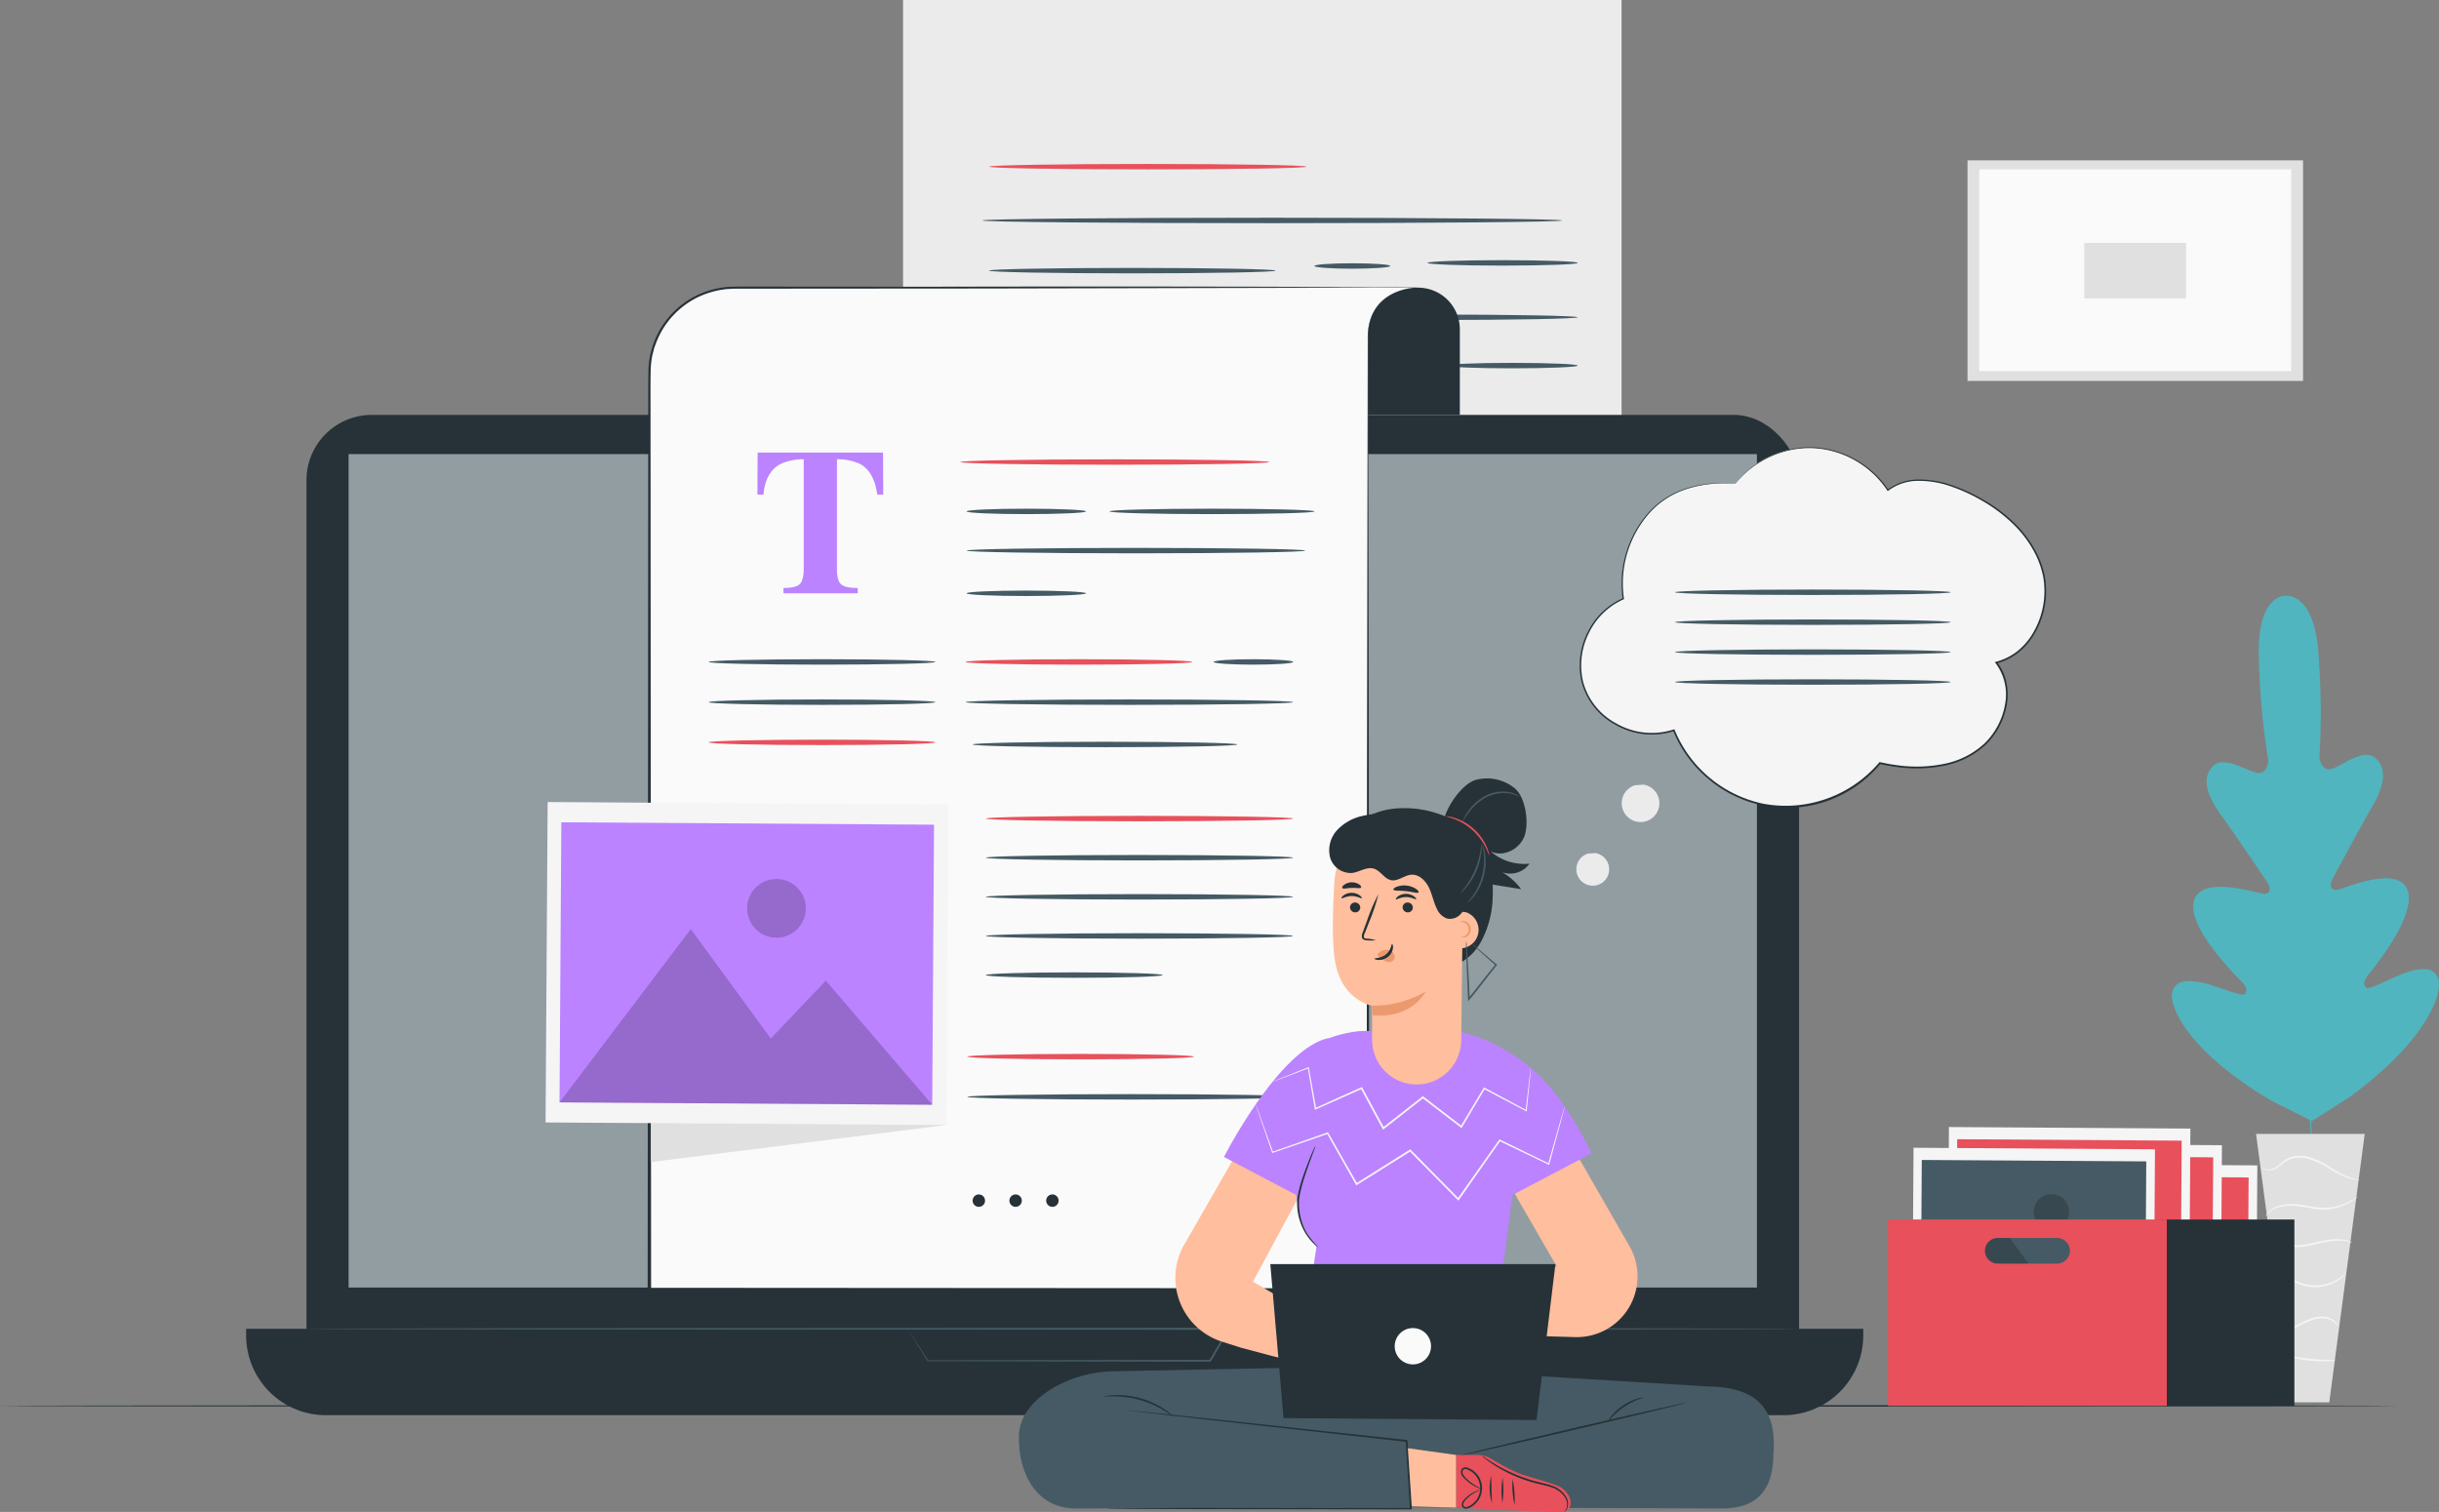 <svg xmlns="http://www.w3.org/2000/svg" width="543.894" height="337.203" viewBox="0 0 543.894 337.203">
  <rect x="0" y="0" width="543.894" height="337.203" fill="#808080" stroke="none"/>
  <g id="Grupo_58893" data-name="Grupo 58893" transform="translate(-184 -5235.5)">
    <g id="Grupo_58597" data-name="Grupo 58597" transform="translate(668.321 5368.357)" opacity="0.6">
      <g id="Grupo_58582" data-name="Grupo 58582">
        <path id="Trazado_103768" data-name="Trazado 103768" d="M679.855,209.373s-6.563-.472-5.959,14.25A170.583,170.583,0,0,0,676,246.187s-.193,3.264-2.721,2.624-7.284-3.817-9.633-1.443c-2.436,2.463-1.57,6.241,1.662,10.69s9.953,14.458,10.557,15.366c.593.891.832,2.561-.961,2.4s-13.889-4.261-15.491,1.6,9.437,16.774,10.621,17.99,1.248,1.984.767,2.72-4.417-1.025-7.9-2.05-7.713-1.6-8.354,1.853,4.221,13.571,22.43,24.2l8.759,4.373,8.291-5.288c17.054-12.4,20.88-22.949,19.9-26.324s-5.129-2.378-8.5-1.009-7.109,3.515-7.66,2.831-.565-1.454.492-2.784,10.948-13.295,8.768-18.962-13.806-.377-15.573-.039-1.7-1.346-1.2-2.291c.51-.964,6.2-11.594,8.968-16.344s3.254-8.6.583-10.8c-2.574-2.128-6.988,1.509-9.441,2.4s-2.969-2.338-2.969-2.338a170.637,170.637,0,0,0-.161-22.662c-.872-14.71-7.512-13.522-7.512-13.522" transform="translate(-654.491 -209.35)" fill="#31d9e7"/>
      </g>
      <g id="Grupo_58584" data-name="Grupo 58584" transform="translate(25.881 13.208)">
        <g id="Grupo_58583" data-name="Grupo 58583">
          <path id="Trazado_103769" data-name="Trazado 103769" d="M687.824,226.361s.017.1.035.307l.07.9c.055.81.134,1.978.236,3.476.2,3.02.459,7.391.757,12.793.6,10.8,1.3,25.738,2.023,42.232s1.385,31.434,1.925,42.241c.274,5.392.5,9.76.651,12.8l.173,3.479c.016.387.028.687.037.905s0,.309,0,.309-.017-.1-.035-.307-.04-.518-.07-.9c-.055-.81-.134-1.978-.235-3.476-.2-3.02-.46-7.391-.758-12.793-.6-10.805-1.3-25.74-2.023-42.239s-1.385-31.427-1.925-42.234l-.651-12.8c-.075-1.5-.133-2.669-.173-3.48-.016-.387-.028-.687-.036-.905S687.824,226.361,687.824,226.361Z" transform="translate(-687.822 -226.361)" fill="#31d9e7"/>
        </g>
      </g>
      <g id="Grupo_58586" data-name="Grupo 58586" transform="translate(15.631 42.729)">
        <g id="Grupo_58585" data-name="Grupo 58585">
          <path id="Trazado_103770" data-name="Trazado 103770" d="M674.623,264.381a2.82,2.82,0,0,1,.545.453c.337.306.81.763,1.389,1.335,1.156,1.145,2.711,2.769,4.393,4.592l4.284,4.688,1.3,1.414a2.869,2.869,0,0,1,.456.542,2.852,2.852,0,0,1-.548-.45c-.336-.307-.81-.765-1.384-1.343-1.144-1.157-2.677-2.8-4.358-4.624l-4.316-4.654-1.311-1.409A2.867,2.867,0,0,1,674.623,264.381Z" transform="translate(-674.622 -264.379)" fill="#31d9e7"/>
        </g>
      </g>
      <g id="Grupo_58588" data-name="Grupo 58588" transform="translate(28.872 40.715)">
        <g id="Grupo_58587" data-name="Grupo 58587">
          <path id="Trazado_103771" data-name="Trazado 103771" d="M691.675,276.536c-.066-.065,3.137-3.42,7.154-7.492s7.328-7.322,7.394-7.257-3.136,3.419-7.154,7.492S691.74,276.6,691.675,276.536Z" transform="translate(-691.674 -261.786)" fill="#31d9e7"/>
        </g>
      </g>
      <g id="Grupo_58590" data-name="Grupo 58590" transform="translate(28.836 71.27)">
        <g id="Grupo_58589" data-name="Grupo 58589">
          <path id="Trazado_103772" data-name="Trazado 103772" d="M691.628,310.715a3.064,3.064,0,0,1,.61-.388l1.714-.961c1.446-.812,3.438-1.941,5.592-3.265s4.07-2.581,5.448-3.5l1.635-1.09a2.989,2.989,0,0,1,.623-.368,2.994,2.994,0,0,1-.547.474c-.365.288-.9.693-1.575,1.179-1.346.974-3.243,2.27-5.408,3.594s-4.178,2.428-5.656,3.188c-.74.377-1.343.676-1.766.869A2.955,2.955,0,0,1,691.628,310.715Z" transform="translate(-691.628 -301.137)" fill="#31d9e7"/>
        </g>
      </g>
      <g id="Grupo_58592" data-name="Grupo 58592" transform="translate(14.324 71.963)">
        <g id="Grupo_58591" data-name="Grupo 58591">
          <path id="Trazado_103773" data-name="Trazado 103773" d="M672.939,302.031a2.55,2.55,0,0,1,.606.284c.378.2.921.5,1.588.883,1.333.758,3.163,1.824,5.174,3.021s3.823,2.3,5.126,3.105c.651.4,1.176.738,1.534.974a2.566,2.566,0,0,1,.539.4,2.606,2.606,0,0,1-.606-.284c-.379-.2-.921-.5-1.588-.883-1.333-.758-3.164-1.824-5.175-3.021s-3.823-2.3-5.125-3.105c-.651-.4-1.176-.738-1.534-.974A2.583,2.583,0,0,1,672.939,302.031Z" transform="translate(-672.938 -302.029)" fill="#31d9e7"/>
        </g>
      </g>
      <g id="Grupo_58594" data-name="Grupo 58594" transform="translate(11.446 94.369)">
        <g id="Grupo_58593" data-name="Grupo 58593">
          <path id="Trazado_103774" data-name="Trazado 103774" d="M669.232,330.886a4.151,4.151,0,0,1,.77.373l2.039,1.124c1.714.962,4.07,2.312,6.662,3.82s4.931,2.891,6.614,3.906l1.985,1.216a4.191,4.191,0,0,1,.705.486,4.2,4.2,0,0,1-.77-.373l-2.039-1.124c-1.714-.963-4.07-2.312-6.663-3.82s-4.93-2.89-6.613-3.9l-1.985-1.217A4.23,4.23,0,0,1,669.232,330.886Z" transform="translate(-669.232 -330.884)" fill="#31d9e7"/>
        </g>
      </g>
      <g id="Grupo_58596" data-name="Grupo 58596" transform="translate(29.845 92.218)">
        <g id="Grupo_58595" data-name="Grupo 58595">
          <path id="Trazado_103775" data-name="Trazado 103775" d="M692.928,340.8a4.834,4.834,0,0,1,.762-.51l2.129-1.3c1.8-1.095,4.275-2.615,6.962-4.369s5.087-3.4,6.813-4.6l2.048-1.423a4.783,4.783,0,0,1,.774-.49,4.854,4.854,0,0,1-.7.6c-.462.366-1.139.884-1.986,1.509-1.694,1.254-4.072,2.934-6.769,4.688s-5.195,3.249-7.025,4.292c-.916.52-1.662.933-2.184,1.206A4.845,4.845,0,0,1,692.928,340.8Z" transform="translate(-692.928 -328.114)" fill="#31d9e7"/>
        </g>
      </g>
    </g>
    <g id="Grupo_58618" data-name="Grupo 58618" transform="translate(687.099 5488.382)">
      <g id="Grupo_58599" data-name="Grupo 58599">
        <g id="Grupo_58598" data-name="Grupo 58598">
          <path id="Trazado_103776" data-name="Trazado 103776" d="M702.907,363.925H678.674l7.909,59.872H695Z" transform="translate(-678.674 -363.925)" fill="#e0e0e0"/>
        </g>
      </g>
      <g id="Grupo_58602" data-name="Grupo 58602" transform="translate(1.256 4.891)">
        <g id="Grupo_58601" data-name="Grupo 58601">
          <g id="Grupo_58600" data-name="Grupo 58600">
            <path id="Trazado_103777" data-name="Trazado 103777" d="M680.293,372.693c-.009.005.027.085.13.213a1.534,1.534,0,0,0,.585.419,2.935,2.935,0,0,0,2.559-.314c.978-.54,1.831-1.6,3.142-2.069a6.875,6.875,0,0,1,4.456.089,19.1,19.1,0,0,1,4.149,2.01,28.646,28.646,0,0,0,3.375,1.811,9.34,9.34,0,0,0,2.489.72,4.678,4.678,0,0,0,.7.047c.161,0,.245-.007.245-.02a12.634,12.634,0,0,1-3.324-1,33.018,33.018,0,0,1-3.3-1.867,18.405,18.405,0,0,0-4.22-2.076,7.109,7.109,0,0,0-4.7-.051,6.191,6.191,0,0,0-1.77,1.095,13.879,13.879,0,0,1-1.387,1.075,2.847,2.847,0,0,1-2.361.409A2.453,2.453,0,0,1,680.293,372.693Z" transform="translate(-680.291 -370.225)" fill="#f5f5f5"/>
          </g>
        </g>
      </g>
      <g id="Grupo_58605" data-name="Grupo 58605" transform="translate(2.139 13.992)">
        <g id="Grupo_58604" data-name="Grupo 58604">
          <g id="Grupo_58603" data-name="Grupo 58603">
            <path id="Trazado_103778" data-name="Trazado 103778" d="M681.431,386.34c.033.02.192-.246.571-.642a5.392,5.392,0,0,1,1.936-1.228,8.626,8.626,0,0,1,3.37-.508,35.531,35.531,0,0,1,4.217.575,14.525,14.525,0,0,0,4.317.179,11.9,11.9,0,0,0,3.4-.971,10.83,10.83,0,0,0,2.043-1.214,2.893,2.893,0,0,0,.647-.582,21.511,21.511,0,0,1-2.8,1.541,12.416,12.416,0,0,1-3.33.865,14.889,14.889,0,0,1-4.212-.208,31.833,31.833,0,0,0-4.268-.548,8.533,8.533,0,0,0-3.486.613,5.085,5.085,0,0,0-1.944,1.384,3.429,3.429,0,0,0-.367.537C681.451,386.262,681.42,386.333,681.431,386.34Z" transform="translate(-681.429 -381.945)" fill="#f5f5f5"/>
          </g>
        </g>
      </g>
      <g id="Grupo_58608" data-name="Grupo 58608" transform="translate(3.513 22.619)">
        <g id="Grupo_58607" data-name="Grupo 58607">
          <g id="Grupo_58606" data-name="Grupo 58606">
            <path id="Trazado_103779" data-name="Trazado 103779" d="M701.174,394.727a2.034,2.034,0,0,0-.668-.347,7.131,7.131,0,0,0-2.009-.43,12.821,12.821,0,0,0-3.036.173c-1.131.183-2.342.5-3.614.766a15.281,15.281,0,0,1-3.609.408,7.884,7.884,0,0,1-2.865-.62,6.626,6.626,0,0,1-2.173-1.618,1.886,1.886,0,0,0,.411.633,5.114,5.114,0,0,0,1.645,1.238,7.72,7.72,0,0,0,2.966.73,14.548,14.548,0,0,0,3.706-.384c1.287-.273,2.489-.594,3.6-.794a13.864,13.864,0,0,1,2.958-.253A11.123,11.123,0,0,1,701.174,394.727Z" transform="translate(-683.198 -393.055)" fill="#f5f5f5"/>
          </g>
        </g>
      </g>
      <g id="Grupo_58611" data-name="Grupo 58611" transform="translate(4.283 31.185)">
        <g id="Grupo_58610" data-name="Grupo 58610">
          <g id="Grupo_58609" data-name="Grupo 58609">
            <path id="Trazado_103780" data-name="Trazado 103780" d="M684.19,405.5a3.93,3.93,0,0,1,2.353-.238,11.394,11.394,0,0,1,2.461.918,9.34,9.34,0,0,0,3.2.881,9.586,9.586,0,0,0,5.8-1.343,8.227,8.227,0,0,0,1.443-1.11c.3-.314.446-.495.427-.513a21.372,21.372,0,0,1-2.01,1.381,9.932,9.932,0,0,1-5.622,1.191c-2.294-.131-4.055-1.5-5.646-1.68a3.612,3.612,0,0,0-1.828.158C684.351,405.3,684.177,405.482,684.19,405.5Z" transform="translate(-684.189 -404.088)" fill="#f5f5f5"/>
          </g>
        </g>
      </g>
      <g id="Grupo_58614" data-name="Grupo 58614" transform="translate(5.633 40.738)">
        <g id="Grupo_58613" data-name="Grupo 58613">
          <g id="Grupo_58612" data-name="Grupo 58612">
            <path id="Trazado_103781" data-name="Trazado 103781" d="M685.928,419.738a4.652,4.652,0,0,0,2.02-.4c1.218-.407,2.726-1.341,4.487-2.04a7.286,7.286,0,0,1,2.575-.54,4.742,4.742,0,0,1,2.07.472,4.586,4.586,0,0,1,1.5,1.292,1.1,1.1,0,0,0-.23-.511,3.326,3.326,0,0,0-1.135-1.027,4.742,4.742,0,0,0-2.2-.59,7.213,7.213,0,0,0-2.722.534c-1.825.727-3.285,1.688-4.448,2.149C686.7,419.572,685.919,419.675,685.928,419.738Z" transform="translate(-685.928 -416.39)" fill="#f5f5f5"/>
          </g>
        </g>
      </g>
      <g id="Grupo_58617" data-name="Grupo 58617" transform="translate(6.821 49.417)">
        <g id="Grupo_58616" data-name="Grupo 58616">
          <g id="Grupo_58615" data-name="Grupo 58615">
            <path id="Trazado_103782" data-name="Trazado 103782" d="M687.458,427.583a5.657,5.657,0,0,0,1.534.5,28.225,28.225,0,0,0,7.724.759,5.645,5.645,0,0,0,1.6-.189c-.006-.12-2.456-.015-5.452-.316S687.487,427.467,687.458,427.583Z" transform="translate(-687.458 -427.568)" fill="#f5f5f5"/>
          </g>
        </g>
      </g>
    </g>
    <g id="Grupo_58623" data-name="Grupo 58623" transform="translate(622.754 5271.261)">
      <g id="Grupo_58620" data-name="Grupo 58620">
        <rect id="Rectángulo_5655" data-name="Rectángulo 5655" width="74.824" height="49.194" fill="#e0e0e0"/>
      </g>
      <g id="Grupo_58621" data-name="Grupo 58621" transform="translate(2.603 2.011)">
        <rect id="Rectángulo_5656" data-name="Rectángulo 5656" width="69.58" height="44.983" fill="#fafafa"/>
      </g>
      <g id="Grupo_58622" data-name="Grupo 58622" transform="translate(26.043 18.408)">
        <rect id="Rectángulo_5657" data-name="Rectángulo 5657" width="22.699" height="12.378" fill="#e0e0e0"/>
      </g>
    </g>
    <g id="Grupo_58625" data-name="Grupo 58625" transform="translate(184 5548.845)">
      <g id="Grupo_58624" data-name="Grupo 58624">
        <path id="Trazado_103783" data-name="Trazado 103783" d="M565.356,442c0,.112-119.684.2-267.289.2-147.655,0-267.314-.09-267.314-.2s119.659-.2,267.314-.2C445.671,441.793,565.356,441.884,565.356,442Z" transform="translate(-30.752 -441.793)" fill="#263238"/>
      </g>
    </g>
    <g id="Grupo_58644" data-name="Grupo 58644" transform="translate(385.375 5235.5)">
      <g id="Grupo_58626" data-name="Grupo 58626">
        <path id="Rectángulo_5658" data-name="Rectángulo 5658" d="M0,0H160.233a0,0,0,0,1,0,0V148.981a16.22,16.22,0,0,1-16.22,16.22H0a0,0,0,0,1,0,0V0A0,0,0,0,1,0,0Z" fill="#ebebeb"/>
      </g>
      <g id="Grupo_58641" data-name="Grupo 58641" transform="translate(17.639 48.561)">
        <g id="Grupo_58628" data-name="Grupo 58628">
          <g id="Grupo_58627" data-name="Grupo 58627">
            <path id="Trazado_103784" data-name="Trazado 103784" d="M442.175,101.394c0,.335-28.961.606-64.678.606s-64.684-.272-64.684-.606,28.955-.606,64.684-.606S442.175,101.06,442.175,101.394Z" transform="translate(-312.813 -100.788)" fill="#455a64"/>
          </g>
        </g>
        <g id="Grupo_58630" data-name="Grupo 58630" transform="translate(1.537 11.191)">
          <g id="Grupo_58629" data-name="Grupo 58629">
            <path id="Trazado_103785" data-name="Trazado 103785" d="M378.705,115.806c0,.335-14.309.607-31.954.607s-31.958-.272-31.958-.607,14.305-.606,31.958-.606S378.705,115.472,378.705,115.806Z" transform="translate(-314.793 -115.2)" fill="#455a64"/>
          </g>
        </g>
        <g id="Grupo_58632" data-name="Grupo 58632" transform="translate(74.086 10.154)">
          <g id="Grupo_58631" data-name="Grupo 58631">
            <path id="Trazado_103786" data-name="Trazado 103786" d="M425.154,114.471c0,.335-3.79.607-8.464.607s-8.464-.272-8.464-.607,3.788-.606,8.464-.606S425.154,114.137,425.154,114.471Z" transform="translate(-408.226 -113.865)" fill="#455a64"/>
          </g>
        </g>
        <g id="Grupo_58634" data-name="Grupo 58634" transform="translate(99.306 9.464)">
          <g id="Grupo_58633" data-name="Grupo 58633">
            <path id="Trazado_103787" data-name="Trazado 103787" d="M474.216,113.582c0,.335-7.5.606-16.755.606s-16.756-.272-16.756-.606,7.5-.606,16.756-.606S474.216,113.247,474.216,113.582Z" transform="translate(-440.705 -112.976)" fill="#455a64"/>
          </g>
        </g>
        <g id="Grupo_58636" data-name="Grupo 58636" transform="translate(0 21.901)">
          <g id="Grupo_58635" data-name="Grupo 58635">
            <path id="Trazado_103788" data-name="Trazado 103788" d="M372.925,129.6c0,.335-13.458.606-30.054.606s-30.058-.272-30.058-.606,13.455-.606,30.058-.606S372.925,129.264,372.925,129.6Z" transform="translate(-312.813 -128.993)" fill="#455a64"/>
          </g>
        </g>
        <g id="Grupo_58638" data-name="Grupo 58638" transform="translate(67.176 21.592)">
          <g id="Grupo_58637" data-name="Grupo 58637">
            <path id="Trazado_103789" data-name="Trazado 103789" d="M464.967,129.2c0,.335-14.695.606-32.818.606s-32.822-.271-32.822-.606,14.692-.606,32.822-.606S464.967,128.867,464.967,129.2Z" transform="translate(-399.327 -128.595)" fill="#455a64"/>
          </g>
        </g>
        <g id="Grupo_58640" data-name="Grupo 58640" transform="translate(103.59 32.368)">
          <g id="Grupo_58639" data-name="Grupo 58639">
            <path id="Trazado_103790" data-name="Trazado 103790" d="M475.449,143.08c0,.335-6.543.607-14.612.607s-14.614-.272-14.614-.607,6.542-.606,14.614-.606S475.449,142.746,475.449,143.08Z" transform="translate(-446.223 -142.474)" fill="#455a64"/>
          </g>
        </g>
      </g>
      <g id="Grupo_58643" data-name="Grupo 58643" transform="translate(19.177 36.565)">
        <g id="Grupo_58642" data-name="Grupo 58642">
          <path id="Trazado_103791" data-name="Trazado 103791" d="M385.613,85.945c0,.335-15.855.606-35.408.606s-35.411-.271-35.411-.606,15.851-.606,35.411-.606S385.613,85.611,385.613,85.945Z" transform="translate(-314.793 -85.339)" fill="#e8505b"/>
        </g>
      </g>
    </g>
    <g id="Grupo_58665" data-name="Grupo 58665" transform="translate(238.887 5328.032)">
      <g id="Grupo_58660" data-name="Grupo 58660">
        <g id="Grupo_58659" data-name="Grupo 58659">
          <g id="Grupo_58658" data-name="Grupo 58658">
            <g id="Grupo_58647" data-name="Grupo 58647" transform="translate(13.454)">
              <g id="Grupo_58646" data-name="Grupo 58646">
                <g id="Grupo_58645" data-name="Grupo 58645">
                  <rect id="Rectángulo_5659" data-name="Rectángulo 5659" width="332.85" height="220.111" rx="14.567" fill="#263238"/>
                </g>
              </g>
            </g>
            <g id="Grupo_58650" data-name="Grupo 58650" transform="translate(0 203.831)">
              <g id="Grupo_58649" data-name="Grupo 58649">
                <g id="Grupo_58648" data-name="Grupo 58648">
                  <path id="Rectángulo_5660" data-name="Rectángulo 5660" d="M0,0H360.618a0,0,0,0,1,0,0V1.462a17.8,17.8,0,0,1-17.8,17.8H17.8A17.8,17.8,0,0,1,0,1.462V0A0,0,0,0,1,0,0Z" fill="#263238"/>
                </g>
              </g>
            </g>
            <g id="Grupo_58653" data-name="Grupo 58653" transform="translate(22.854 8.745)">
              <g id="Grupo_58652" data-name="Grupo 58652">
                <g id="Grupo_58651" data-name="Grupo 58651">
                  <rect id="Rectángulo_5661" data-name="Rectángulo 5661" width="314.05" height="185.88" fill="#929da2"/>
                </g>
              </g>
            </g>
            <g id="Grupo_58657" data-name="Grupo 58657" transform="translate(147.532 203.615)">
              <g id="Grupo_58656" data-name="Grupo 58656">
                <g id="Grupo_58655" data-name="Grupo 58655">
                  <g id="Grupo_58654" data-name="Grupo 58654">
                    <path id="Trazado_103792" data-name="Trazado 103792" d="M291.44,419.861c-.006,0,.111-.007.347-.01l1.055-.011,4.1-.023,15.217-.061,50.878-.109h.376l-.19.325-2.019,3.46-2.136,3.658-.062.107h-.123l-62.969-.117h-.054l-.028-.045-3.3-5.362-.828-1.359c-.184-.3-.266-.449-.266-.449s.113.164.313.471.5.774.881,1.361L296,426.927l-.082-.045,62.969-.118-.186.106,2.135-3.658,2.02-3.46.186.324-50.67-.109-15.289-.062-4.164-.023-1.091-.01C291.576,419.868,291.44,419.861,291.44,419.861Z" transform="translate(-291.44 -419.645)" fill="#455a64"/>
                  </g>
                </g>
              </g>
            </g>
          </g>
        </g>
      </g>
      <g id="Grupo_58664" data-name="Grupo 58664" transform="translate(13.454 203.629)">
        <g id="Grupo_58661" data-name="Grupo 58661" transform="translate(0 0.202)">
          <line id="Línea_160" data-name="Línea 160" x2="332.85" fill="#263238"/>
        </g>
        <g id="Grupo_58663" data-name="Grupo 58663" transform="translate(0)">
          <g id="Grupo_58662" data-name="Grupo 58662">
            <path id="Trazado_103793" data-name="Trazado 103793" d="M451.616,419.865c0,.112-74.517.2-166.417.2-91.932,0-166.433-.091-166.433-.2s74.5-.2,166.433-.2C377.1,419.663,451.616,419.753,451.616,419.865Z" transform="translate(-118.766 -419.663)" fill="#455a64"/>
          </g>
        </g>
      </g>
    </g>
    <g id="Grupo_58726" data-name="Grupo 58726" transform="translate(305.663 5299.395)">
      <g id="Grupo_58666" data-name="Grupo 58666" transform="translate(176.076 0.26)">
        <path id="Trazado_103794" data-name="Trazado 103794" d="M432.7,120.871h0a9.3,9.3,0,0,1,9.3,9.3v19.08H414.2v-17.6a10.776,10.776,0,0,1,10.776-10.776Z" transform="translate(-414.199 -120.871)" fill="#263238"/>
      </g>
      <g id="Grupo_58668" data-name="Grupo 58668" transform="translate(77.407 0)">
        <g id="Grupo_58667" data-name="Grupo 58667">
          <path id="Trazado_103795" data-name="Trazado 103795" d="M404.3,120.8c0,.112-26.233.179-58.585.151s-58.589-.141-58.589-.253,26.226-.179,58.59-.151S404.3,120.684,404.3,120.8Z" transform="translate(-287.127 -120.536)" fill="#263238"/>
        </g>
      </g>
      <g id="Grupo_58669" data-name="Grupo 58669" transform="translate(23.152 0.158)">
        <path id="Trazado_103796" data-name="Trazado 103796" d="M388.438,120.819l-11.594-.08-16.842.1H236.277a19.023,19.023,0,0,0-19.023,19.023V344.29H377.486V131.271C377.956,120.841,388.438,120.819,388.438,120.819Z" transform="translate(-217.254 -120.739)" fill="#fafafa"/>
      </g>
      <g id="Grupo_58670" data-name="Grupo 58670" transform="translate(22.765 0.028)">
        <path id="Trazado_103797" data-name="Trazado 103797" d="M388.327,120.782l-96.614.21-48.307.036-6.039,0c-1.012-.019-2,.04-3,.093a19.518,19.518,0,0,0-2.93.534,18.667,18.667,0,0,0-12.81,11.49c-.156.471-.372.923-.481,1.409l-.37,1.443a20.479,20.479,0,0,0-.346,2.956c-.085,4-.019,8.044-.036,12.064l.129,193.231-.386-.387,160.232.1-.282.283.078-114.922.092-57.46.056-28.73.014-7.182.007-3.591a11.725,11.725,0,0,1,.075-1.794,9.629,9.629,0,0,1,.282-1.774,9.507,9.507,0,0,1,3.88-5.85,11.246,11.246,0,0,1,3.222-1.556A13.557,13.557,0,0,1,388.327,120.782Zm0,0a13.561,13.561,0,0,0-3.524.626,11.235,11.235,0,0,0-3.21,1.566,9.466,9.466,0,0,0-3.842,5.84,9.671,9.671,0,0,0-.273,1.766,11.758,11.758,0,0,0-.068,1.79l.007,3.591.014,7.183.056,28.731.092,57.46.078,114.918v.282h-.283l-160.232.1h-.387v-.386l.129-193.231c.023-4.03-.039-8.04.053-12.087a20.99,20.99,0,0,1,.36-3.034l.381-1.481a15.25,15.25,0,0,1,.495-1.446,19.152,19.152,0,0,1,13.15-11.765,20.085,20.085,0,0,1,3-.543c1.018-.054,2.037-.112,3.039-.091l6.038,0,48.308.036Z" transform="translate(-216.756 -120.571)" fill="#263238"/>
      </g>
      <g id="Grupo_58671" data-name="Grupo 58671" transform="translate(47.243 37.041)">
        <path id="Trazado_103798" data-name="Trazado 103798" d="M248.325,168.24h27.961l.045,9.365h-1.338q-.658-5.026-3.764-6.8a11.6,11.6,0,0,0-5.216-1.069V194.2q0,2.565.9,3.4t3.73.84v1.179H254.085v-1.179q2.721,0,3.618-.851t.9-3.393V169.736a11.9,11.9,0,0,0-5.216,1.069q-3.333,1.82-3.764,6.8H248.28Z" transform="translate(-248.28 -168.24)" fill="#bb83ff"/>
      </g>
      <g id="Grupo_58673" data-name="Grupo 58673" transform="translate(92.502 38.546)">
        <g id="Grupo_58672" data-name="Grupo 58672">
          <path id="Trazado_103799" data-name="Trazado 103799" d="M375.463,170.784c0,.335-15.424.606-34.446.606s-34.449-.271-34.449-.606,15.42-.606,34.449-.606S375.463,170.45,375.463,170.784Z" transform="translate(-306.567 -170.178)" fill="#e8505b"/>
        </g>
      </g>
      <g id="Grupo_58675" data-name="Grupo 58675" transform="translate(93.884 49.554)">
        <g id="Grupo_58674" data-name="Grupo 58674">
          <path id="Trazado_103800" data-name="Trazado 103800" d="M334.985,184.96c0,.335-5.963.606-13.318.606s-13.32-.272-13.32-.606,5.962-.606,13.32-.606S334.985,184.626,334.985,184.96Z" transform="translate(-308.347 -184.354)" fill="#455a64"/>
        </g>
      </g>
      <g id="Grupo_58677" data-name="Grupo 58677" transform="translate(36.358 83.131)">
        <g id="Grupo_58676" data-name="Grupo 58676">
          <path id="Trazado_103801" data-name="Trazado 103801" d="M284.85,228.2c0,.335-11.326.606-25.294.606s-25.3-.272-25.3-.606,11.323-.607,25.3-.607S284.85,227.869,284.85,228.2Z" transform="translate(-234.261 -227.597)" fill="#455a64"/>
        </g>
      </g>
      <g id="Grupo_58679" data-name="Grupo 58679" transform="translate(93.644 83.131)">
        <g id="Grupo_58678" data-name="Grupo 58678">
          <path id="Trazado_103802" data-name="Trazado 103802" d="M358.627,228.2c0,.335-11.325.606-25.293.606s-25.3-.272-25.3-.606,11.323-.607,25.3-.607S358.627,227.869,358.627,228.2Z" transform="translate(-308.038 -227.597)" fill="#e8505b"/>
        </g>
      </g>
      <g id="Grupo_58681" data-name="Grupo 58681" transform="translate(36.358 92.098)">
        <g id="Grupo_58680" data-name="Grupo 58680">
          <path id="Trazado_103803" data-name="Trazado 103803" d="M284.85,239.752c0,.335-11.326.606-25.294.606s-25.3-.271-25.3-.606,11.323-.606,25.3-.606S284.85,239.418,284.85,239.752Z" transform="translate(-234.261 -239.146)" fill="#455a64"/>
        </g>
      </g>
      <g id="Grupo_58683" data-name="Grupo 58683" transform="translate(36.358 101.066)">
        <g id="Grupo_58682" data-name="Grupo 58682">
          <path id="Trazado_103804" data-name="Trazado 103804" d="M284.85,251.3c0,.335-11.326.606-25.294.606s-25.3-.272-25.3-.606,11.323-.606,25.3-.606S284.85,250.966,284.85,251.3Z" transform="translate(-234.261 -250.695)" fill="#e8505b"/>
        </g>
      </g>
      <g id="Grupo_58685" data-name="Grupo 58685" transform="translate(93.884 67.819)">
        <g id="Grupo_58684" data-name="Grupo 58684">
          <path id="Trazado_103805" data-name="Trazado 103805" d="M334.985,208.483c0,.335-5.963.607-13.318.607s-13.32-.272-13.32-.607,5.962-.606,13.32-.606S334.985,208.149,334.985,208.483Z" transform="translate(-308.347 -207.877)" fill="#455a64"/>
        </g>
      </g>
      <g id="Grupo_58687" data-name="Grupo 58687" transform="translate(148.962 83.131)">
        <g id="Grupo_58686" data-name="Grupo 58686">
          <path id="Trazado_103806" data-name="Trazado 103806" d="M397.039,228.2c0,.335-3.976.606-8.879.606s-8.88-.272-8.88-.606,3.975-.607,8.88-.607S397.039,227.869,397.039,228.2Z" transform="translate(-379.28 -227.597)" fill="#455a64"/>
        </g>
      </g>
      <g id="Grupo_58689" data-name="Grupo 58689" transform="translate(125.765 49.554)">
        <g id="Grupo_58688" data-name="Grupo 58688">
          <path id="Trazado_103807" data-name="Trazado 103807" d="M395.113,184.96c0,.335-10.233.606-22.853.606s-22.854-.272-22.854-.606,10.23-.606,22.854-.606S395.113,184.626,395.113,184.96Z" transform="translate(-349.406 -184.354)" fill="#455a64"/>
        </g>
      </g>
      <g id="Grupo_58691" data-name="Grupo 58691" transform="translate(93.884 58.297)">
        <g id="Grupo_58690" data-name="Grupo 58690">
          <path id="Trazado_103808" data-name="Trazado 103808" d="M383.872,196.221c0,.335-16.909.607-37.761.607s-37.764-.272-37.764-.607,16.9-.606,37.764-.606S383.872,195.887,383.872,196.221Z" transform="translate(-308.347 -195.615)" fill="#455a64"/>
        </g>
      </g>
      <g id="Grupo_58693" data-name="Grupo 58693" transform="translate(93.644 92.098)">
        <g id="Grupo_58692" data-name="Grupo 58692">
          <path id="Trazado_103809" data-name="Trazado 103809" d="M381.115,239.752c0,.335-16.36.606-36.537.606s-36.54-.271-36.54-.606,16.357-.606,36.54-.606S381.115,239.418,381.115,239.752Z" transform="translate(-308.038 -239.146)" fill="#455a64"/>
        </g>
      </g>
      <g id="Grupo_58695" data-name="Grupo 58695" transform="translate(98.149 118.059)">
        <g id="Grupo_58694" data-name="Grupo 58694">
          <path id="Trazado_103810" data-name="Trazado 103810" d="M382.412,273.186c0,.335-15.352.606-34.285.606s-34.287-.272-34.287-.606,15.348-.607,34.287-.607S382.412,272.851,382.412,273.186Z" transform="translate(-313.84 -272.579)" fill="#e8505b"/>
        </g>
      </g>
      <g id="Grupo_58697" data-name="Grupo 58697" transform="translate(98.149 126.786)">
        <g id="Grupo_58696" data-name="Grupo 58696">
          <path id="Trazado_103811" data-name="Trazado 103811" d="M382.412,284.425c0,.335-15.352.606-34.285.606s-34.287-.271-34.287-.606,15.348-.606,34.287-.606S382.412,284.091,382.412,284.425Z" transform="translate(-313.84 -283.819)" fill="#455a64"/>
        </g>
      </g>
      <g id="Grupo_58699" data-name="Grupo 58699" transform="translate(98.149 135.514)">
        <g id="Grupo_58698" data-name="Grupo 58698">
          <path id="Trazado_103812" data-name="Trazado 103812" d="M382.412,295.665c0,.335-15.352.606-34.285.606s-34.287-.272-34.287-.606,15.348-.606,34.287-.606S382.412,295.33,382.412,295.665Z" transform="translate(-313.84 -295.059)" fill="#455a64"/>
        </g>
      </g>
      <g id="Grupo_58701" data-name="Grupo 58701" transform="translate(98.149 144.241)">
        <g id="Grupo_58700" data-name="Grupo 58700">
          <path id="Trazado_103813" data-name="Trazado 103813" d="M382.412,306.9c0,.335-15.352.607-34.285.607s-34.287-.272-34.287-.607,15.348-.606,34.287-.606S382.412,306.57,382.412,306.9Z" transform="translate(-313.84 -306.298)" fill="#455a64"/>
        </g>
      </g>
      <g id="Grupo_58703" data-name="Grupo 58703" transform="translate(98.149 152.968)">
        <g id="Grupo_58702" data-name="Grupo 58702">
          <path id="Trazado_103814" data-name="Trazado 103814" d="M353.315,318.144c0,.168-2.209.319-5.781.429s-8.506.177-13.956.177-10.386-.068-13.958-.177-5.781-.262-5.781-.429,2.209-.319,5.781-.429,8.506-.178,13.958-.178,10.384.068,13.956.178S353.315,317.977,353.315,318.144Z" transform="translate(-313.84 -317.538)" fill="#455a64"/>
        </g>
      </g>
      <g id="Grupo_58705" data-name="Grupo 58705" transform="translate(95.233 101.535)">
        <g id="Grupo_58704" data-name="Grupo 58704">
          <path id="Trazado_103815" data-name="Trazado 103815" d="M369.148,251.905c0,.335-13.223.607-29.53.607s-29.533-.272-29.533-.607,13.22-.606,29.533-.606S369.148,251.571,369.148,251.905Z" transform="translate(-310.085 -251.299)" fill="#455a64"/>
        </g>
      </g>
      <g id="Grupo_58717" data-name="Grupo 58717" transform="translate(0 114.979)">
        <g id="Grupo_58708" data-name="Grupo 58708" transform="translate(23.468 4.1)">
          <g id="Grupo_58707" data-name="Grupo 58707">
            <g id="Grupo_58706" data-name="Grupo 58706">
              <path id="Trazado_103816" data-name="Trazado 103816" d="M279.943,274.465l3.638,67.366-65.869,8.25-.051-76.187Z" transform="translate(-217.661 -273.894)" fill="#e0e0e0"/>
            </g>
          </g>
        </g>
        <g id="Grupo_58711" data-name="Grupo 58711" transform="translate(0 0)">
          <g id="Grupo_58710" data-name="Grupo 58710">
            <g id="Grupo_58709" data-name="Grupo 58709">
              <rect id="Rectángulo_5662" data-name="Rectángulo 5662" width="71.465" height="89.39" transform="translate(0 71.463) rotate(-89.632)" fill="#f5f5f5"/>
            </g>
          </g>
        </g>
        <g id="Grupo_58712" data-name="Grupo 58712" transform="translate(3.111 4.519)">
          <rect id="Rectángulo_5663" data-name="Rectángulo 5663" width="62.467" height="83.11" transform="translate(0 62.466) rotate(-89.632)" fill="#bb83ff"/>
        </g>
        <g id="Grupo_58713" data-name="Grupo 58713" transform="translate(3.111 28.343)" opacity="0.2">
          <path id="Trazado_103817" data-name="Trazado 103817" d="M191.443,343.756l29.277-38.642,17.825,24.408,12.279-12.908,23.727,27.676Z" transform="translate(-191.443 -305.115)"/>
        </g>
        <g id="Grupo_58716" data-name="Grupo 58716" transform="translate(44.945 17.165)" opacity="0.2">
          <g id="Grupo_58715" data-name="Grupo 58715">
            <g id="Grupo_58714" data-name="Grupo 58714">
              <path id="Trazado_103818" data-name="Trazado 103818" d="M258.408,297.305a6.544,6.544,0,1,1-6.5-6.586A6.544,6.544,0,0,1,258.408,297.305Z" transform="translate(-245.32 -290.719)"/>
            </g>
          </g>
        </g>
      </g>
      <g id="Grupo_58721" data-name="Grupo 58721" transform="translate(95.233 202.497)">
        <g id="Grupo_58718" data-name="Grupo 58718">
          <path id="Trazado_103819" data-name="Trazado 103819" d="M312.849,382.706a1.382,1.382,0,1,1-1.381-1.382A1.381,1.381,0,0,1,312.849,382.706Z" transform="translate(-310.085 -381.324)" fill="#263238"/>
        </g>
        <g id="Grupo_58719" data-name="Grupo 58719" transform="translate(8.202)">
          <path id="Trazado_103820" data-name="Trazado 103820" d="M323.412,382.706a1.382,1.382,0,1,1-1.382-1.382A1.381,1.381,0,0,1,323.412,382.706Z" transform="translate(-320.648 -381.324)" fill="#263238"/>
        </g>
        <g id="Grupo_58720" data-name="Grupo 58720" transform="translate(16.405)">
          <path id="Trazado_103821" data-name="Trazado 103821" d="M333.976,382.706a1.382,1.382,0,1,1-1.381-1.382A1.381,1.381,0,0,1,333.976,382.706Z" transform="translate(-331.212 -381.324)" fill="#263238"/>
        </g>
      </g>
      <g id="Grupo_58723" data-name="Grupo 58723" transform="translate(94.029 171.154)">
        <g id="Grupo_58722" data-name="Grupo 58722">
          <path id="Trazado_103822" data-name="Trazado 103822" d="M359.123,341.565c0,.335-11.326.606-25.293.606s-25.3-.271-25.3-.606,11.323-.606,25.3-.606S359.123,341.231,359.123,341.565Z" transform="translate(-308.534 -340.959)" fill="#e8505b"/>
        </g>
      </g>
      <g id="Grupo_58725" data-name="Grupo 58725" transform="translate(94.029 180.122)">
        <g id="Grupo_58724" data-name="Grupo 58724">
          <path id="Trazado_103823" data-name="Trazado 103823" d="M381.61,353.114c0,.335-16.36.606-36.536.606s-36.54-.272-36.54-.606,16.357-.606,36.54-.606S381.61,352.779,381.61,353.114Z" transform="translate(-308.534 -352.508)" fill="#455a64"/>
        </g>
      </g>
    </g>
    <g id="Grupo_58752" data-name="Grupo 58752" transform="translate(605.023 5486.853)">
      <g id="Grupo_58732" data-name="Grupo 58732" transform="translate(28.24 8.21)">
        <g id="Grupo_58729" data-name="Grupo 58729" transform="translate(0)">
          <g id="Grupo_58728" data-name="Grupo 58728">
            <g id="Grupo_58727" data-name="Grupo 58727">
              <rect id="Rectángulo_5664" data-name="Rectángulo 5664" width="43.047" height="53.845" transform="translate(0 43.047) rotate(-89.632)" fill="#f5f5f5"/>
            </g>
          </g>
        </g>
        <rect id="Rectángulo_5665" data-name="Rectángulo 5665" width="37.628" height="50.062" transform="translate(1.874 40.349) rotate(-89.632)" fill="#e8505b"/>
        <path id="Trazado_103824" data-name="Trazado 103824" d="M611.753,417.793l17.635-23.276,10.737,14.7,7.4-7.775,14.292,16.671Z" transform="translate(-609.879 -377.444)" opacity="0.2"/>
        <g id="Grupo_58731" data-name="Grupo 58731" transform="translate(27.073 10.339)" opacity="0.2">
          <g id="Grupo_58730" data-name="Grupo 58730">
            <path id="Trazado_103825" data-name="Trazado 103825" d="M652.089,389.812a3.941,3.941,0,1,1-3.916-3.967A3.941,3.941,0,0,1,652.089,389.812Z" transform="translate(-644.206 -385.845)"/>
          </g>
        </g>
      </g>
      <g id="Grupo_58738" data-name="Grupo 58738" transform="translate(20.344 3.715)">
        <g id="Grupo_58735" data-name="Grupo 58735" transform="translate(0 0)">
          <g id="Grupo_58734" data-name="Grupo 58734">
            <g id="Grupo_58733" data-name="Grupo 58733">
              <rect id="Rectángulo_5666" data-name="Rectángulo 5666" width="43.047" height="53.845" transform="translate(0 43.047) rotate(-89.632)" fill="#f5f5f5"/>
            </g>
          </g>
        </g>
        <rect id="Rectángulo_5667" data-name="Rectángulo 5667" width="37.628" height="50.062" transform="translate(1.874 40.349) rotate(-89.632)" fill="#e8505b"/>
        <path id="Trazado_103826" data-name="Trazado 103826" d="M601.584,412l17.635-23.276,10.737,14.7,7.4-7.775,14.292,16.671Z" transform="translate(-599.71 -371.655)" opacity="0.2"/>
        <g id="Grupo_58737" data-name="Grupo 58737" transform="translate(27.073 10.339)" opacity="0.2">
          <g id="Grupo_58736" data-name="Grupo 58736">
            <path id="Trazado_103827" data-name="Trazado 103827" d="M641.92,384.023A3.941,3.941,0,1,1,638,380.056,3.942,3.942,0,0,1,641.92,384.023Z" transform="translate(-634.037 -380.056)"/>
          </g>
        </g>
      </g>
      <g id="Grupo_58744" data-name="Grupo 58744" transform="translate(13.312)">
        <g id="Grupo_58741" data-name="Grupo 58741">
          <g id="Grupo_58740" data-name="Grupo 58740">
            <g id="Grupo_58739" data-name="Grupo 58739">
              <rect id="Rectángulo_5668" data-name="Rectángulo 5668" width="43.047" height="53.845" transform="translate(0 43.047) rotate(-89.632)" fill="#f5f5f5"/>
            </g>
          </g>
        </g>
        <rect id="Rectángulo_5669" data-name="Rectángulo 5669" width="37.628" height="50.062" transform="translate(1.874 40.349) rotate(-89.632)" fill="#e8505b"/>
        <path id="Trazado_103828" data-name="Trazado 103828" d="M592.528,407.22l17.635-23.276,10.737,14.7,7.4-7.775,14.292,16.671Z" transform="translate(-590.654 -366.871)" opacity="0.2"/>
        <g id="Grupo_58743" data-name="Grupo 58743" transform="translate(27.072 10.339)" opacity="0.2">
          <g id="Grupo_58742" data-name="Grupo 58742">
            <path id="Trazado_103829" data-name="Trazado 103829" d="M632.864,379.239a3.942,3.942,0,1,1-3.917-3.967A3.942,3.942,0,0,1,632.864,379.239Z" transform="translate(-624.98 -375.272)"/>
          </g>
        </g>
      </g>
      <g id="Grupo_58750" data-name="Grupo 58750" transform="translate(5.416 4.624)">
        <g id="Grupo_58747" data-name="Grupo 58747" transform="translate(0 0)">
          <g id="Grupo_58746" data-name="Grupo 58746">
            <g id="Grupo_58745" data-name="Grupo 58745">
              <rect id="Rectángulo_5670" data-name="Rectángulo 5670" width="43.047" height="53.845" transform="translate(0 43.047) rotate(-89.632)" fill="#f5f5f5"/>
            </g>
          </g>
        </g>
        <rect id="Rectángulo_5671" data-name="Rectángulo 5671" width="37.628" height="50.062" transform="translate(1.874 40.349) rotate(-89.632)" fill="#455a64"/>
        <path id="Trazado_103830" data-name="Trazado 103830" d="M582.358,413.174,599.994,389.9l10.737,14.7,7.4-7.775L632.419,413.5Z" transform="translate(-580.485 -372.826)" opacity="0.2"/>
        <g id="Grupo_58749" data-name="Grupo 58749" transform="translate(27.072 10.339)" opacity="0.2">
          <g id="Grupo_58748" data-name="Grupo 58748">
            <path id="Trazado_103831" data-name="Trazado 103831" d="M622.695,385.194a3.942,3.942,0,1,1-3.917-3.967A3.942,3.942,0,0,1,622.695,385.194Z" transform="translate(-614.811 -381.227)"/>
          </g>
        </g>
      </g>
      <g id="Grupo_58751" data-name="Grupo 58751" transform="translate(0 20.63)">
        <rect id="Rectángulo_5672" data-name="Rectángulo 5672" width="31.086" height="41.563" transform="translate(59.536)" fill="#263238"/>
        <path id="Trazado_103832" data-name="Trazado 103832" d="M572.971,388.526v41.563h62.173V388.526Zm37.7,9.836H597.448a2.861,2.861,0,0,1,0-5.722h13.219a2.861,2.861,0,0,1,0,5.722Z" transform="translate(-572.971 -388.526)" fill="#e8505b"/>
      </g>
    </g>
    <g id="Grupo_58877" data-name="Grupo 58877" transform="translate(411.204 5409.101)">
      <g id="Grupo_58789" data-name="Grupo 58789" transform="translate(0 56.102)">
        <g id="Grupo_58762" data-name="Grupo 58762" transform="translate(0 74.652)">
          <g id="Grupo_58753" data-name="Grupo 58753">
            <path id="Trazado_103833" data-name="Trazado 103833" d="M476.865,435.063l-57.814-3.541c-.364-.827-.607-1.308-.607-1.308l-15.669.312-5.1-.312s-.078.155-.2.418l-52.6,1.047c-10.486,0-21.512,6.4-21.512,14.574-.133,7.78,3.635,16.226,13.032,16.034l71.665-.241,71.665.241c9.4.192,11.881-5.475,11.895-12.2C492.718,437.572,484.876,435.167,476.865,435.063Z" transform="translate(-323.36 -430.214)" fill="#455a64"/>
          </g>
          <g id="Grupo_58755" data-name="Grupo 58755" transform="translate(19.613 10.175)">
            <g id="Grupo_58754" data-name="Grupo 58754">
              <path id="Trazado_103834" data-name="Trazado 103834" d="M348.618,465.221s.116-.013.345-.019l1.013-.019,3.9-.037,14.42-.063,48.12-.064-.2.214c-.1-1.571-.2-3.252-.309-4.946-.216-3.467-.428-6.877-.63-10.121l.178.186-44.329-4.933-13.136-1.5-3.539-.424-.915-.119a1.985,1.985,0,0,1-.31-.053,1.911,1.911,0,0,1,.314.016l.92.082,3.546.354,13.15,1.382,44.343,4.8.168.018.01.169c.2,3.243.417,6.654.634,10.121.106,1.694.21,3.375.308,4.947l.013.214h-.215l-48.12-.064-14.42-.062-3.9-.036-1.013-.019C348.734,465.234,348.618,465.221,348.618,465.221Z" transform="translate(-348.618 -443.319)" fill="#263238"/>
            </g>
          </g>
          <g id="Grupo_58757" data-name="Grupo 58757" transform="translate(19.006 6.777)">
            <g id="Grupo_58756" data-name="Grupo 58756">
              <path id="Trazado_103835" data-name="Trazado 103835" d="M363.22,443.684c-.044.054-.763-.525-2.027-1.3a21.506,21.506,0,0,0-10.952-3.149c-1.478-.019-2.4.09-2.4.021a2.034,2.034,0,0,1,.635-.148,13.427,13.427,0,0,1,1.766-.159,19.036,19.036,0,0,1,11.109,3.194,13.292,13.292,0,0,1,1.412,1.074C363.073,443.5,363.238,443.663,363.22,443.684Z" transform="translate(-347.837 -438.942)" fill="#263238"/>
            </g>
          </g>
          <g id="Grupo_58759" data-name="Grupo 58759" transform="translate(97.991 8.44)">
            <g id="Grupo_58758" data-name="Grupo 58758">
              <path id="Trazado_103836" data-name="Trazado 103836" d="M500.585,441.087c.026.109-11.378,2.866-25.466,6.158s-25.535,5.874-25.561,5.765,11.375-2.866,25.469-6.159S500.56,440.978,500.585,441.087Z" transform="translate(-449.558 -441.084)" fill="#263238"/>
            </g>
          </g>
          <g id="Grupo_58761" data-name="Grupo 58761" transform="translate(131.273 7.313)">
            <g id="Grupo_58760" data-name="Grupo 58760">
              <path id="Trazado_103837" data-name="Trazado 103837" d="M500.524,439.648a16.49,16.49,0,0,0-8.1,5.511,3.976,3.976,0,0,1,.778-1.264,11.876,11.876,0,0,1,5.86-3.987A3.971,3.971,0,0,1,500.524,439.648Z" transform="translate(-492.421 -439.633)" fill="#263238"/>
            </g>
          </g>
        </g>
        <g id="Grupo_58763" data-name="Grupo 58763" transform="translate(95.181 16.343)">
          <path id="Trazado_103838" data-name="Trazado 103838" d="M468.614,355.121,486.927,387a13.544,13.544,0,0,1,.37,12.8h0a13.545,13.545,0,0,1-12.5,7.482l-28.119-.794-.741-10.226,24.765-4.742-16.7-28.9Z" transform="translate(-445.94 -355.121)" fill="#ffbe9d"/>
        </g>
        <g id="Grupo_58764" data-name="Grupo 58764" transform="translate(34.889 16.343)">
          <path id="Trazado_103839" data-name="Trazado 103839" d="M383.008,409.672l25.857,6.849.562-7.754L385.6,394.927l17.4-32.3-14.606-7.5L370.082,387h0a14.929,14.929,0,0,0,8.62,21.3Z" transform="translate(-368.291 -355.121)" fill="#ffbe9d"/>
        </g>
        <g id="Grupo_58765" data-name="Grupo 58765" transform="translate(45.741)">
          <path id="Trazado_103840" data-name="Trazado 103840" d="M446.606,370.884l17.673-9.307a89.491,89.491,0,0,0-7.571-12.626,38.777,38.777,0,0,0-23.6-14.877h0l-20.328.24a26.88,26.88,0,0,0-7.249,1.669l.014-.079c-11.031,2.433-23.274,26.5-23.274,26.5l16.082,8.467.356,2.53a17.18,17.18,0,0,0,4.191,9.014l-4.684,30.8,52.2,1.079-6.646-22.059Z" transform="translate(-382.268 -334.073)" fill="#bb83ff"/>
        </g>
        <g id="Grupo_58767" data-name="Grupo 58767" transform="translate(62.066 25.86)">
          <g id="Grupo_58766" data-name="Grupo 58766">
            <path id="Trazado_103841" data-name="Trazado 103841" d="M408.07,390.019a3.737,3.737,0,0,1-.777-.589,11.257,11.257,0,0,1-1.775-1.984,12.914,12.914,0,0,1-2.178-8.4,27.356,27.356,0,0,1,1.193-4.683c.468-1.4.943-2.649,1.357-3.687s.771-1.868,1.03-2.437a4.272,4.272,0,0,1,.445-.865,4.734,4.734,0,0,1-.3.925l-.908,2.479c-.378,1.048-.823,2.3-1.27,3.7a29.384,29.384,0,0,0-1.146,4.617,13.3,13.3,0,0,0,.439,4.674,12.421,12.421,0,0,0,1.574,3.514A21.645,21.645,0,0,0,408.07,390.019Z" transform="translate(-403.292 -367.377)" fill="#263238"/>
          </g>
        </g>
        <g id="Grupo_58770" data-name="Grupo 58770" transform="translate(56.074 52.218)">
          <g id="Grupo_58768" data-name="Grupo 58768">
            <path id="Trazado_103842" data-name="Trazado 103842" d="M398.522,435.68l-2.947-34.357h63.58l-4.214,34.785Z" transform="translate(-395.575 -401.323)" fill="#263238"/>
          </g>
          <g id="Grupo_58769" data-name="Grupo 58769" transform="translate(27.742 14.274)">
            <path id="Trazado_103843" data-name="Trazado 103843" d="M439.4,423.755a4.049,4.049,0,1,1-4.049-4.049A4.049,4.049,0,0,1,439.4,423.755Z" transform="translate(-431.302 -419.706)" fill="#fafafa"/>
          </g>
        </g>
        <g id="Grupo_58784" data-name="Grupo 58784" transform="translate(86.751 93.287)">
          <g id="Grupo_58771" data-name="Grupo 58771">
            <path id="Trazado_103844" data-name="Trazado 103844" d="M435.083,454.214l10.795,1.507v11.734l-9.928-.256Z" transform="translate(-435.083 -454.214)" fill="#ffbe9d"/>
          </g>
          <g id="Grupo_58781" data-name="Grupo 58781" transform="translate(10.795 1.507)">
            <g id="Grupo_58772" data-name="Grupo 58772">
              <path id="Trazado_103845" data-name="Trazado 103845" d="M448.985,456.154h4.853a5.381,5.381,0,0,1,2.691.721l2.559,1.478a39.686,39.686,0,0,0,4.473,2.133c2.951.949,7.915,2.225,8.961,3.031,2.986,2.3,2.078,5.025.438,5.31-1.44.249-23.975-.938-23.975-.938Z" transform="translate(-448.985 -456.154)" fill="#e8505b"/>
            </g>
            <g id="Grupo_58774" data-name="Grupo 58774" transform="translate(7.443 4.639)">
              <g id="Grupo_58773" data-name="Grupo 58773">
                <path id="Trazado_103846" data-name="Trazado 103846" d="M459.1,468.254a11.093,11.093,0,0,1-.184-6.125,175.309,175.309,0,0,0,.184,6.125Z" transform="translate(-458.57 -462.129)" fill="#263238"/>
              </g>
            </g>
            <g id="Grupo_58776" data-name="Grupo 58776" transform="translate(10.094 5.1)">
              <g id="Grupo_58775" data-name="Grupo 58775">
                <path id="Trazado_103847" data-name="Trazado 103847" d="M462.166,468.322a19.482,19.482,0,0,1,.044-5.6,19.485,19.485,0,0,1-.044,5.6Z" transform="translate(-461.984 -462.722)" fill="#263238"/>
              </g>
            </g>
            <g id="Grupo_58778" data-name="Grupo 58778" transform="translate(12.468 5.39)">
              <g id="Grupo_58777" data-name="Grupo 58777">
                <path id="Trazado_103848" data-name="Trazado 103848" d="M465.569,468.871a20.889,20.889,0,0,1-.45-5.775,20.808,20.808,0,0,1,.45,5.775Z" transform="translate(-465.042 -463.096)" fill="#263238"/>
              </g>
            </g>
            <g id="Grupo_58780" data-name="Grupo 58780" transform="translate(1.042 2.757)">
              <g id="Grupo_58779" data-name="Grupo 58779">
                <path id="Trazado_103849" data-name="Trazado 103849" d="M455.157,464.588a3.351,3.351,0,0,1-.995-.313,9.329,9.329,0,0,1-2.425-1.5c-.23-.2-.463-.412-.693-.651a2.77,2.77,0,0,1-.618-.876,1.222,1.222,0,0,1,.135-1.2.913.913,0,0,1,.6-.332,1.539,1.539,0,0,1,.654.074,4.833,4.833,0,0,1,1.016,8.6,3.067,3.067,0,0,1-1.112.5,1.3,1.3,0,0,1-.634-.03.849.849,0,0,1-.489-.431,1.223,1.223,0,0,1,.142-1.118,3.439,3.439,0,0,1,.624-.749,7.449,7.449,0,0,1,2.386-1.563,3.081,3.081,0,0,1,1-.284c.01.032-.345.14-.94.428a8.029,8.029,0,0,0-2.248,1.621,3.2,3.2,0,0,0-.554.7.927.927,0,0,0-.114.818.642.642,0,0,0,.758.26,2.741,2.741,0,0,0,.968-.459,4.487,4.487,0,0,0-.92-7.933.765.765,0,0,0-.869.127.885.885,0,0,0-.1.86,4.753,4.753,0,0,0,1.187,1.432A13.079,13.079,0,0,0,455.157,464.588Z" transform="translate(-450.328 -459.704)" fill="#263238"/>
              </g>
            </g>
          </g>
          <g id="Grupo_58783" data-name="Grupo 58783" transform="translate(16.444 1.643)">
            <g id="Grupo_58782" data-name="Grupo 58782">
              <path id="Trazado_103850" data-name="Trazado 103850" d="M474.586,468.865a2.844,2.844,0,0,0,.591-.738,2.778,2.778,0,0,0-.318-2.447,5.453,5.453,0,0,0-3-2.26c-1.371-.494-3.009-.732-4.66-1.247a32.494,32.494,0,0,1-8.018-3.653c-.953-.607-1.688-1.152-2.186-1.54a4.4,4.4,0,0,1-.735-.648,4.716,4.716,0,0,1,.829.522c.523.347,1.278.851,2.242,1.423a36.244,36.244,0,0,0,7.985,3.51c1.626.509,3.247.752,4.674,1.285a5.642,5.642,0,0,1,3.12,2.472,2.88,2.88,0,0,1,.207,2.656,1.64,1.64,0,0,1-.5.552C474.673,468.842,474.592,468.876,474.586,468.865Z" transform="translate(-456.26 -456.33)" fill="#263238"/>
            </g>
          </g>
        </g>
        <g id="Grupo_58786" data-name="Grupo 58786" transform="translate(56.588 8.271)">
          <g id="Grupo_58785" data-name="Grupo 58785">
            <path id="Trazado_103851" data-name="Trazado 103851" d="M453.819,344.887a.626.626,0,0,1,0,.165l-.036.485q-.062.68-.171,1.877c-.168,1.667-.407,4.052-.708,7.049l-.018.181-.163-.085-9.373-4.935.222-.062-5.091,8.59-.109.184-.17-.13-8.574-6.574.246,0-3.734,2.927-5.091,3.986-.187.147-.113-.209c-1.69-3.127-3.316-6.133-4.85-8.972l.243.082-10.285,4.583-.189.084-.034-.2c-.6-3.525-1.119-6.592-1.552-9.147l.158.089-5.889,2.246-1.566.581-.406.141a.52.52,0,0,1-.141.038.493.493,0,0,1,.13-.068l.394-.171,1.544-.638,5.849-2.347.133-.054.026.142c.457,2.552,1.006,5.614,1.637,9.133l-.223-.118,10.261-4.635.159-.071.084.154,4.871,8.961-.3-.062,5.088-3.99,3.736-2.925.123-.1.123.1,8.561,6.592-.279.054c1.84-3.074,3.573-5.967,5.13-8.567l.082-.137.14.075,9.333,5.012-.181.1c.349-2.992.627-5.372.822-7.036l.235-1.87c.028-.2.051-.353.069-.481A.62.62,0,0,1,453.819,344.887Z" transform="translate(-396.237 -344.725)" fill="#f5f5f5"/>
          </g>
        </g>
        <g id="Grupo_58788" data-name="Grupo 58788" transform="translate(52.816 16.599)">
          <g id="Grupo_58787" data-name="Grupo 58787">
            <path id="Trazado_103852" data-name="Trazado 103852" d="M460.279,355.929a1.067,1.067,0,0,1-.043.228l-.162.659c-.158.6-.38,1.451-.665,2.54-.6,2.234-1.465,5.443-2.544,9.448l-.041.153-.144-.069-10.953-5.258.215-.055-9.226,13.157-.135.193-.166-.168-8.867-8.986-1.861-1.888.252.03L413.988,373.4l-.171.107-.1-.175-6.442-11.377.2.076-12.287,4.229-.116.04-.04-.116-2.726-7.907-.707-2.1c-.072-.224-.13-.4-.174-.543a.839.839,0,0,1-.048-.188.815.815,0,0,1,.081.176l.2.532q.274.742.767,2.081l2.834,7.869-.157-.075,12.257-4.316.132-.047.07.123,6.483,11.354-.269-.068,11.938-7.509.137-.086.114.116,1.861,1.888,8.859,8.994-.3.026,9.267-13.129.084-.12.131.064,10.919,5.327-.186.084c1.128-3.991,2.031-7.189,2.66-9.416L460,356.8c.082-.271.148-.485.2-.65A1.106,1.106,0,0,1,460.279,355.929Z" transform="translate(-391.38 -355.45)" fill="#f5f5f5"/>
          </g>
        </g>
      </g>
      <g id="Grupo_58876" data-name="Grupo 58876" transform="translate(69.183)">
        <g id="Grupo_58790" data-name="Grupo 58790" transform="translate(5.317)">
          <path id="Trazado_103853" data-name="Trazado 103853" d="M458.688,280.833a11.4,11.4,0,0,1-8.679-2.739c2.829,1.427,6.6-.532,7.592-3.541s.179-8.606-2.291-10.59a9.8,9.8,0,0,0-8.52-1.832c-2.913.78-6,5.206-6.95,8.067l.054.087c-.448-.178-.9-.346-1.354-.5a23.321,23.321,0,0,0-10.05-1.216,16.293,16.293,0,0,0-9.186,4.044l19.744,31.736a11.762,11.762,0,0,0,8.642-5.8,21.723,21.723,0,0,0,2.777-10.32c.044-.9.042-1.814,0-2.725l6.35,1.021a14.156,14.156,0,0,0-4.222-3.774A5.3,5.3,0,0,0,458.688,280.833Z" transform="translate(-419.305 -261.822)" fill="#263238"/>
        </g>
        <g id="Grupo_58864" data-name="Grupo 58864" transform="translate(0.847 11.533)">
          <g id="Grupo_58863" data-name="Grupo 58863">
            <g id="Grupo_58862" data-name="Grupo 58862">
              <g id="Grupo_58856" data-name="Grupo 58856">
                <g id="Grupo_58855" data-name="Grupo 58855">
                  <g id="Grupo_58844" data-name="Grupo 58844">
                    <g id="Grupo_58843" data-name="Grupo 58843">
                      <g id="Grupo_58842" data-name="Grupo 58842">
                        <g id="Grupo_58795" data-name="Grupo 58795">
                          <g id="Grupo_58794" data-name="Grupo 58794">
                            <g id="Grupo_58793" data-name="Grupo 58793">
                              <g id="Grupo_58792" data-name="Grupo 58792">
                                <g id="Grupo_58791" data-name="Grupo 58791">
                                  <path id="Trazado_103854" data-name="Trazado 103854" d="M432.444,333.407a9.931,9.931,0,0,0,9.716-9.813l.458-39.482h0a3.142,3.142,0,0,0-2.812-3.187l-16.676-4.215c-5.341-.565-8.891,6.012-9.229,11.371-.376,5.955-.6,13.241.107,17.684,1.419,8.934,8.266,10.071,8.266,10.071,0-.023,0,3.458.025,7.692a9.933,9.933,0,0,0,10.145,9.881Z" transform="translate(-413.548 -276.675)" fill="#ffbe9d"/>
                                </g>
                              </g>
                            </g>
                          </g>
                        </g>
                        <g id="Grupo_58807" data-name="Grupo 58807" transform="translate(1.915 13.991)">
                          <g id="Grupo_58800" data-name="Grupo 58800" transform="translate(1.902 2.162)">
                            <g id="Grupo_58799" data-name="Grupo 58799">
                              <g id="Grupo_58798" data-name="Grupo 58798">
                                <g id="Grupo_58797" data-name="Grupo 58797">
                                  <g id="Grupo_58796" data-name="Grupo 58796">
                                    <path id="Trazado_103855" data-name="Trazado 103855" d="M418.465,298.513a1.145,1.145,0,0,0,1.1,1.156,1.1,1.1,0,0,0,1.181-1.033,1.147,1.147,0,0,0-1.1-1.157A1.1,1.1,0,0,0,418.465,298.513Z" transform="translate(-418.464 -297.478)" fill="#263238"/>
                                  </g>
                                </g>
                              </g>
                            </g>
                          </g>
                          <g id="Grupo_58806" data-name="Grupo 58806">
                            <g id="Grupo_58805" data-name="Grupo 58805">
                              <g id="Grupo_58804" data-name="Grupo 58804">
                                <g id="Grupo_58803" data-name="Grupo 58803">
                                  <g id="Grupo_58802" data-name="Grupo 58802">
                                    <g id="Grupo_58801" data-name="Grupo 58801">
                                      <path id="Trazado_103856" data-name="Trazado 103856" d="M416.033,295.9c.142.149,1.01-.493,2.243-.49,1.232-.014,2.136.62,2.27.469.065-.067-.079-.336-.474-.624a3.148,3.148,0,0,0-1.817-.56,3.024,3.024,0,0,0-1.786.576C416.091,295.56,415.963,295.831,416.033,295.9Z" transform="translate(-416.015 -294.693)" fill="#263238"/>
                                    </g>
                                  </g>
                                </g>
                              </g>
                            </g>
                          </g>
                        </g>
                        <g id="Grupo_58819" data-name="Grupo 58819" transform="translate(14.035 14.22)">
                          <g id="Grupo_58812" data-name="Grupo 58812" transform="translate(1.512 1.932)">
                            <g id="Grupo_58811" data-name="Grupo 58811">
                              <g id="Grupo_58810" data-name="Grupo 58810">
                                <g id="Grupo_58809" data-name="Grupo 58809">
                                  <g id="Grupo_58808" data-name="Grupo 58808">
                                    <path id="Trazado_103857" data-name="Trazado 103857" d="M433.571,298.513a1.146,1.146,0,0,0,1.1,1.156,1.1,1.1,0,0,0,1.181-1.033,1.147,1.147,0,0,0-1.1-1.157A1.1,1.1,0,0,0,433.571,298.513Z" transform="translate(-433.57 -297.478)" fill="#263238"/>
                                  </g>
                                </g>
                              </g>
                            </g>
                          </g>
                          <g id="Grupo_58818" data-name="Grupo 58818">
                            <g id="Grupo_58817" data-name="Grupo 58817">
                              <g id="Grupo_58816" data-name="Grupo 58816">
                                <g id="Grupo_58815" data-name="Grupo 58815">
                                  <g id="Grupo_58814" data-name="Grupo 58814">
                                    <g id="Grupo_58813" data-name="Grupo 58813">
                                      <path id="Trazado_103858" data-name="Trazado 103858" d="M431.641,296.193c.143.15,1.012-.492,2.244-.489,1.232-.015,2.137.62,2.27.469.065-.068-.078-.337-.474-.624a3.142,3.142,0,0,0-1.817-.561,3.03,3.03,0,0,0-1.786.576C431.7,295.856,431.572,296.127,431.641,296.193Z" transform="translate(-431.623 -294.989)" fill="#263238"/>
                                    </g>
                                  </g>
                                </g>
                              </g>
                            </g>
                          </g>
                        </g>
                        <g id="Grupo_58825" data-name="Grupo 58825" transform="translate(6.437 14.295)">
                          <g id="Grupo_58824" data-name="Grupo 58824">
                            <g id="Grupo_58823" data-name="Grupo 58823">
                              <g id="Grupo_58822" data-name="Grupo 58822">
                                <g id="Grupo_58821" data-name="Grupo 58821">
                                  <g id="Grupo_58820" data-name="Grupo 58820">
                                    <path id="Trazado_103859" data-name="Trazado 103859" d="M424.98,305.359a8.143,8.143,0,0,0-2-.362c-.315-.033-.613-.095-.666-.31a1.6,1.6,0,0,1,.21-.933q.444-1.143.931-2.4a41.153,41.153,0,0,0,2.091-6.272,41.265,41.265,0,0,0-2.591,6.088q-.467,1.263-.892,2.412a1.823,1.823,0,0,0-.163,1.235.79.79,0,0,0,.518.46,2.111,2.111,0,0,0,.534.075A8.03,8.03,0,0,0,424.98,305.359Z" transform="translate(-421.838 -295.085)" fill="#263238"/>
                                  </g>
                                </g>
                              </g>
                            </g>
                          </g>
                        </g>
                        <g id="Grupo_58830" data-name="Grupo 58830" transform="translate(8.727 35.968)">
                          <g id="Grupo_58829" data-name="Grupo 58829">
                            <g id="Grupo_58828" data-name="Grupo 58828">
                              <g id="Grupo_58827" data-name="Grupo 58827">
                                <g id="Grupo_58826" data-name="Grupo 58826">
                                  <path id="Trazado_103860" data-name="Trazado 103860" d="M424.787,326.188A22.733,22.733,0,0,0,436.753,323s-2.9,6.137-11.845,5.3Z" transform="translate(-424.787 -322.997)" fill="#eb996e"/>
                                </g>
                              </g>
                            </g>
                          </g>
                        </g>
                        <g id="Grupo_58835" data-name="Grupo 58835" transform="translate(9.976 26.703)">
                          <g id="Grupo_58834" data-name="Grupo 58834">
                            <g id="Grupo_58833" data-name="Grupo 58833">
                              <g id="Grupo_58832" data-name="Grupo 58832">
                                <g id="Grupo_58831" data-name="Grupo 58831">
                                  <path id="Trazado_103861" data-name="Trazado 103861" d="M426.52,311.9a2.22,2.22,0,0,1,1.992-.825,2.027,2.027,0,0,1,1.4.751,1.285,1.285,0,0,1,.1,1.47,1.491,1.491,0,0,1-1.617.409,4.671,4.671,0,0,1-1.576-.941,1.367,1.367,0,0,1-.353-.364.411.411,0,0,1,0-.459" transform="translate(-426.396 -311.064)" fill="#eb996e"/>
                                </g>
                              </g>
                            </g>
                          </g>
                        </g>
                        <g id="Grupo_58841" data-name="Grupo 58841" transform="translate(9.277 25.422)">
                          <g id="Grupo_58840" data-name="Grupo 58840">
                            <g id="Grupo_58839" data-name="Grupo 58839">
                              <g id="Grupo_58838" data-name="Grupo 58838">
                                <g id="Grupo_58837" data-name="Grupo 58837">
                                  <g id="Grupo_58836" data-name="Grupo 58836">
                                    <path id="Trazado_103862" data-name="Trazado 103862" d="M429.426,309.415c-.2-.012-.2,1.327-1.349,2.277s-2.57.8-2.58.99c-.019.084.318.26.919.276a3.336,3.336,0,0,0,2.155-.751,2.9,2.9,0,0,0,1.044-1.909C429.666,309.739,429.517,309.407,429.426,309.415Z" transform="translate(-425.496 -309.415)" fill="#263238"/>
                                  </g>
                                </g>
                              </g>
                            </g>
                          </g>
                        </g>
                      </g>
                    </g>
                  </g>
                  <g id="Grupo_58849" data-name="Grupo 58849" transform="translate(13.492 12.342)">
                    <g id="Grupo_58848" data-name="Grupo 58848">
                      <g id="Grupo_58847" data-name="Grupo 58847">
                        <g id="Grupo_58846" data-name="Grupo 58846">
                          <g id="Grupo_58845" data-name="Grupo 58845">
                            <path id="Trazado_103863" data-name="Trazado 103863" d="M430.93,293.494c.122.335,1.353.176,2.8.351,1.45.145,2.617.568,2.809.268.086-.144-.117-.459-.589-.783a4.9,4.9,0,0,0-4.272-.472C431.145,293.072,430.878,293.335,430.93,293.494Z" transform="translate(-430.924 -292.57)" fill="#263238"/>
                          </g>
                        </g>
                      </g>
                    </g>
                  </g>
                  <g id="Grupo_58854" data-name="Grupo 58854" transform="translate(2.073 11.643)">
                    <g id="Grupo_58853" data-name="Grupo 58853">
                      <g id="Grupo_58852" data-name="Grupo 58852">
                        <g id="Grupo_58851" data-name="Grupo 58851">
                          <g id="Grupo_58850" data-name="Grupo 58850">
                            <path id="Trazado_103864" data-name="Trazado 103864" d="M416.25,292.946c.217.28,1.066-.011,2.088-.024,1.021-.05,1.886.188,2.086-.1.087-.142-.049-.422-.427-.688a3.024,3.024,0,0,0-3.363.1C416.273,292.522,416.154,292.81,416.25,292.946Z" transform="translate(-416.218 -291.669)" fill="#263238"/>
                          </g>
                        </g>
                      </g>
                    </g>
                  </g>
                </g>
              </g>
              <g id="Grupo_58858" data-name="Grupo 58858" transform="translate(27.807 18.259)">
                <g id="Grupo_58857" data-name="Grupo 58857">
                  <path id="Trazado_103865" data-name="Trazado 103865" d="M449.634,300.471a2.238,2.238,0,0,1,2.336.116,4.142,4.142,0,0,1-2.611,7.693" transform="translate(-449.36 -300.19)" fill="#ffbe9d"/>
                </g>
              </g>
              <g id="Grupo_58861" data-name="Grupo 58861" transform="translate(28.501 20.251)">
                <g id="Grupo_58860" data-name="Grupo 58860">
                  <g id="Grupo_58859" data-name="Grupo 58859">
                    <path id="Trazado_103866" data-name="Trazado 103866" d="M450.458,306.189c.026-.064.347.076.779-.122A1.556,1.556,0,0,0,452,304.54a1.576,1.576,0,0,0-.954-1.433c-.446-.183-.776-.094-.794-.163-.032-.044.3-.281.893-.149a1.64,1.64,0,0,1,.874.544,1.99,1.99,0,0,1,.443,1.176,1.774,1.774,0,0,1-1.118,1.858C450.74,306.534,450.411,306.225,450.458,306.189Z" transform="translate(-450.253 -302.756)" fill="#eb996e"/>
                  </g>
                </g>
              </g>
            </g>
          </g>
        </g>
        <g id="Grupo_58866" data-name="Grupo 58866" transform="translate(30.552 36.328)">
          <g id="Grupo_58865" data-name="Grupo 58865">
            <path id="Trazado_103867" data-name="Trazado 103867" d="M453.247,309.305a1.8,1.8,0,0,1,.409.289l1.095.894,3.855,3.275.13.11-.109.131c-1.436,1.724-3.035,3.882-4.833,6.137-.407.509-.814,1.007-1.209,1.472l-.33.389-.023-.509c-.162-3.638-.287-6.858-.359-9.169-.026-1.1-.048-2.013-.065-2.725a5.057,5.057,0,0,1,.027-.992,5.089,5.089,0,0,1,.118.986c.049.71.112,1.62.188,2.718.143,2.308.317,5.526.491,9.163l-.353-.12,1.2-1.465c1.792-2.247,3.411-4.4,4.887-6.106l.02.241-3.763-3.385-1.033-.966A1.856,1.856,0,0,1,453.247,309.305Z" transform="translate(-451.805 -308.607)" fill="#455a64"/>
          </g>
        </g>
        <g id="Grupo_58867" data-name="Grupo 58867" transform="translate(0 7.662)">
          <path id="Trazado_103868" data-name="Trazado 103868" d="M426.385,271.689a32.515,32.515,0,0,0-6.515.712,10.906,10.906,0,0,0-5.633,3.171,6.621,6.621,0,0,0-1.556,6.093,4.8,4.8,0,0,0,4.946,3.449c1.647-.221,3.226-1.44,4.816-.955,1.5.457,2.329,2.291,3.872,2.576,1.524.282,2.881-1.086,4.425-1.221,1.7-.148,3.182,1.251,3.94,2.783s1.046,3.265,1.808,4.8a3.888,3.888,0,0,0,2.3,2.19,3.165,3.165,0,0,0,2.785-.783,6.473,6.473,0,0,0,1.631-2.5,13.876,13.876,0,0,0-11.274-19.021" transform="translate(-412.458 -271.689)" fill="#263238"/>
        </g>
        <g id="Grupo_58869" data-name="Grupo 58869" transform="translate(26.07 8.439)">
          <g id="Grupo_58868" data-name="Grupo 58868">
            <path id="Trazado_103869" data-name="Trazado 103869" d="M455.658,281.4c-.069.019-.277-.721-.826-1.815a12.939,12.939,0,0,0-6.911-6.244c-1.143-.436-1.9-.567-1.888-.638,0-.028.2-.016.543.03a8.079,8.079,0,0,1,1.44.339,11.788,11.788,0,0,1,7.075,6.392,8.187,8.187,0,0,1,.483,1.4C455.654,281.2,455.685,281.4,455.658,281.4Z" transform="translate(-446.033 -272.69)" fill="#e8505b"/>
          </g>
        </g>
        <g id="Grupo_58871" data-name="Grupo 58871" transform="translate(29.807 2.927)">
          <g id="Grupo_58870" data-name="Grupo 58870">
            <path id="Trazado_103870" data-name="Trazado 103870" d="M463.568,266.728a14.811,14.811,0,0,0-2.152-.667,8.583,8.583,0,0,0-5.24.789,11.633,11.633,0,0,0-4.05,3.524c-.828,1.124-1.215,1.912-1.276,1.881a1.725,1.725,0,0,1,.213-.582,11.077,11.077,0,0,1,.83-1.464,10.886,10.886,0,0,1,4.1-3.722,8.322,8.322,0,0,1,5.477-.707,6.157,6.157,0,0,1,1.587.592C463.409,266.568,463.581,266.708,463.568,266.728Z" transform="translate(-450.845 -265.592)" fill="#455a64"/>
          </g>
        </g>
        <g id="Grupo_58873" data-name="Grupo 58873" transform="translate(29.131 14.561)">
          <g id="Grupo_58872" data-name="Grupo 58872">
            <path id="Trazado_103871" data-name="Trazado 103871" d="M454.784,280.574a5.592,5.592,0,0,1,.014,1.837,14.586,14.586,0,0,1-3.475,8.06,5.629,5.629,0,0,1-1.345,1.252,18.721,18.721,0,0,0,4.806-11.149Z" transform="translate(-449.974 -280.574)" fill="#455a64"/>
          </g>
        </g>
        <g id="Grupo_58875" data-name="Grupo 58875" transform="translate(30.927 14.75)">
          <g id="Grupo_58874" data-name="Grupo 58874">
            <path id="Trazado_103872" data-name="Trazado 103872" d="M455.558,280.818c.027-.008.1.174.219.512a8.763,8.763,0,0,1,.349,1.473,12.609,12.609,0,0,1-2.395,9.477,8.664,8.664,0,0,1-1.007,1.13c-.262.243-.415.367-.435.346-.051-.05.5-.609,1.211-1.643a13.928,13.928,0,0,0,2.343-9.273C455.711,281.594,455.489,280.838,455.558,280.818Z" transform="translate(-452.287 -280.818)" fill="#455a64"/>
          </g>
        </g>
      </g>
    </g>
    <g id="Grupo_58892" data-name="Grupo 58892" transform="translate(535.622 5335.242)">
      <g id="Grupo_58878" data-name="Grupo 58878" transform="translate(0 90.52)">
        <path id="Trazado_103873" data-name="Trazado 103873" d="M486.052,283.405a3.658,3.658,0,1,0,1.673-.125" transform="translate(-483.592 -283.28)" fill="#ebebeb"/>
      </g>
      <g id="Grupo_58879" data-name="Grupo 58879" transform="translate(10.135 75.248)">
        <path id="Trazado_103874" data-name="Trazado 103874" d="M499.467,263.754a4.2,4.2,0,1,0,1.918-.143" transform="translate(-496.645 -263.611)" fill="#ebebeb"/>
      </g>
      <g id="Grupo_58883" data-name="Grupo 58883" transform="translate(0.641)">
        <g id="Grupo_58880" data-name="Grupo 58880" transform="translate(0.151 0.09)">
          <path id="Trazado_103875" data-name="Trazado 103875" d="M519.2,174.872c-7.025-.593-14.13.975-18.946,6.123a23.789,23.789,0,0,0-6.055,19.519c-7.471,3.1-11.545,12.605-8.642,20.157s12.29,11.879,19.917,9.181a27.014,27.014,0,0,0,45.937,7.313c7.328,1.656,15.552,1.548,21.708-2.757s8.942-13.779,4.251-19.647c8.441-2.055,12.73-12.6,10.227-20.916s-10-14.29-18-17.67c-5.289-2.234-11.884-3.4-16.4.15a20.893,20.893,0,0,0-34-1.452" transform="translate(-484.612 -166.818)" fill="#f5f5f5"/>
        </g>
        <g id="Grupo_58882" data-name="Grupo 58882">
          <g id="Grupo_58881" data-name="Grupo 58881">
            <path id="Trazado_103876" data-name="Trazado 103876" d="M519.153,174.846s.138-.187.426-.542a17.6,17.6,0,0,1,1.363-1.5,21.107,21.107,0,0,1,6.487-4.353,21.482,21.482,0,0,1,5.482-1.551,20.082,20.082,0,0,1,6.794.207,21.464,21.464,0,0,1,7.269,2.941,21.25,21.25,0,0,1,6.294,6.179l-.2-.033a11.348,11.348,0,0,1,6.646-2.281A21.53,21.53,0,0,1,567.2,175.1a39.078,39.078,0,0,1,7.333,3.364,34.4,34.4,0,0,1,6.8,5.129,25.43,25.43,0,0,1,5.252,7.223,21.335,21.335,0,0,1,1.495,4.391,18.756,18.756,0,0,1-2.72,13.877,14.7,14.7,0,0,1-3.413,3.646,13.529,13.529,0,0,1-4.579,2.191l.106-.311a11.06,11.06,0,0,1,2.086,4.434,13.363,13.363,0,0,1,.122,4.983,16.4,16.4,0,0,1-4.64,8.951A18.873,18.873,0,0,1,565.8,237.7a31.219,31.219,0,0,1-10.642.314c-1.3-.158-2.58-.412-3.838-.68l.2-.068a27.029,27.029,0,0,1-38.549,3.281,27.322,27.322,0,0,1-7.716-10.654l.234.106a16.244,16.244,0,0,1-13.034-1.363,15.281,15.281,0,0,1-7.627-9.666,16.411,16.411,0,0,1,1.578-11.393,15.867,15.867,0,0,1,7.693-7.221l-.085.15a23.941,23.941,0,0,1,.484-9.221,24.351,24.351,0,0,1,3.35-7.511,23.641,23.641,0,0,1,2.319-2.912,18.643,18.643,0,0,1,2.6-2.261,19.287,19.287,0,0,1,5.355-2.691,25.987,25.987,0,0,1,8.162-1.221,25.371,25.371,0,0,1,2.871.154s-.248,0-.73-.027-1.2-.05-2.141-.047a26.4,26.4,0,0,0-8.113,1.287,19.191,19.191,0,0,0-5.292,2.7,18.542,18.542,0,0,0-2.56,2.249,23.506,23.506,0,0,0-2.285,2.9,24.163,24.163,0,0,0-3.289,7.449,23.7,23.7,0,0,0-.451,9.118l.016.107-.1.043a15.59,15.59,0,0,0-7.528,7.106,16.1,16.1,0,0,0-1.527,11.172,14.943,14.943,0,0,0,7.476,9.436,15.894,15.894,0,0,0,12.739,1.322l.169-.058.066.165a27.445,27.445,0,0,0,19.76,16.444,27.345,27.345,0,0,0,25.849-9.193l.078-.094.122.026c1.247.266,2.515.517,3.8.674a30.858,30.858,0,0,0,10.5-.307,18.49,18.49,0,0,0,9.049-4.614,16.01,16.01,0,0,0,4.53-8.728,11.634,11.634,0,0,0-2.121-9.111l-.186-.234.293-.077a13.149,13.149,0,0,0,4.441-2.121,14.332,14.332,0,0,0,3.327-3.549,18.393,18.393,0,0,0,2.679-13.593,20.953,20.953,0,0,0-1.462-4.311,25.066,25.066,0,0,0-5.169-7.13,34.1,34.1,0,0,0-6.724-5.091A38.87,38.87,0,0,0,567.1,175.4a21.265,21.265,0,0,0-7.378-1.2,11.073,11.073,0,0,0-6.488,2.2l-.118.091-.081-.123a21.019,21.019,0,0,0-6.2-6.122,21.282,21.282,0,0,0-7.179-2.937,19.96,19.96,0,0,0-6.726-.237,21.6,21.6,0,0,0-11.941,5.778,20.008,20.008,0,0,0-1.387,1.474C519.312,174.675,519.153,174.846,519.153,174.846Z" transform="translate(-484.418 -166.702)" fill="#263238"/>
          </g>
        </g>
      </g>
      <g id="Grupo_58885" data-name="Grupo 58885" transform="translate(21.885 31.741)">
        <g id="Grupo_58884" data-name="Grupo 58884">
          <path id="Trazado_103877" data-name="Trazado 103877" d="M573.282,208.187c0,.335-13.769.606-30.751.606s-30.754-.271-30.754-.606,13.766-.606,30.754-.606S573.282,207.853,573.282,208.187Z" transform="translate(-511.777 -207.581)" fill="#455a64"/>
        </g>
      </g>
      <g id="Grupo_58887" data-name="Grupo 58887" transform="translate(21.885 38.414)">
        <g id="Grupo_58886" data-name="Grupo 58886">
          <path id="Trazado_103878" data-name="Trazado 103878" d="M573.282,216.781c0,.335-13.769.606-30.751.606s-30.754-.272-30.754-.606,13.766-.606,30.754-.606S573.282,216.446,573.282,216.781Z" transform="translate(-511.777 -216.175)" fill="#455a64"/>
        </g>
      </g>
      <g id="Grupo_58889" data-name="Grupo 58889" transform="translate(21.885 45.087)">
        <g id="Grupo_58888" data-name="Grupo 58888">
          <path id="Trazado_103879" data-name="Trazado 103879" d="M573.282,225.374c0,.335-13.769.607-30.751.607s-30.754-.272-30.754-.607,13.766-.606,30.754-.606S573.282,225.04,573.282,225.374Z" transform="translate(-511.777 -224.768)" fill="#455a64"/>
        </g>
      </g>
      <g id="Grupo_58891" data-name="Grupo 58891" transform="translate(21.885 51.76)">
        <g id="Grupo_58890" data-name="Grupo 58890">
          <path id="Trazado_103880" data-name="Trazado 103880" d="M573.282,233.968c0,.335-13.769.606-30.751.606s-30.754-.271-30.754-.606,13.766-.606,30.754-.606S573.282,233.634,573.282,233.968Z" transform="translate(-511.777 -233.362)" fill="#455a64"/>
        </g>
      </g>
    </g>
  </g>
</svg>
